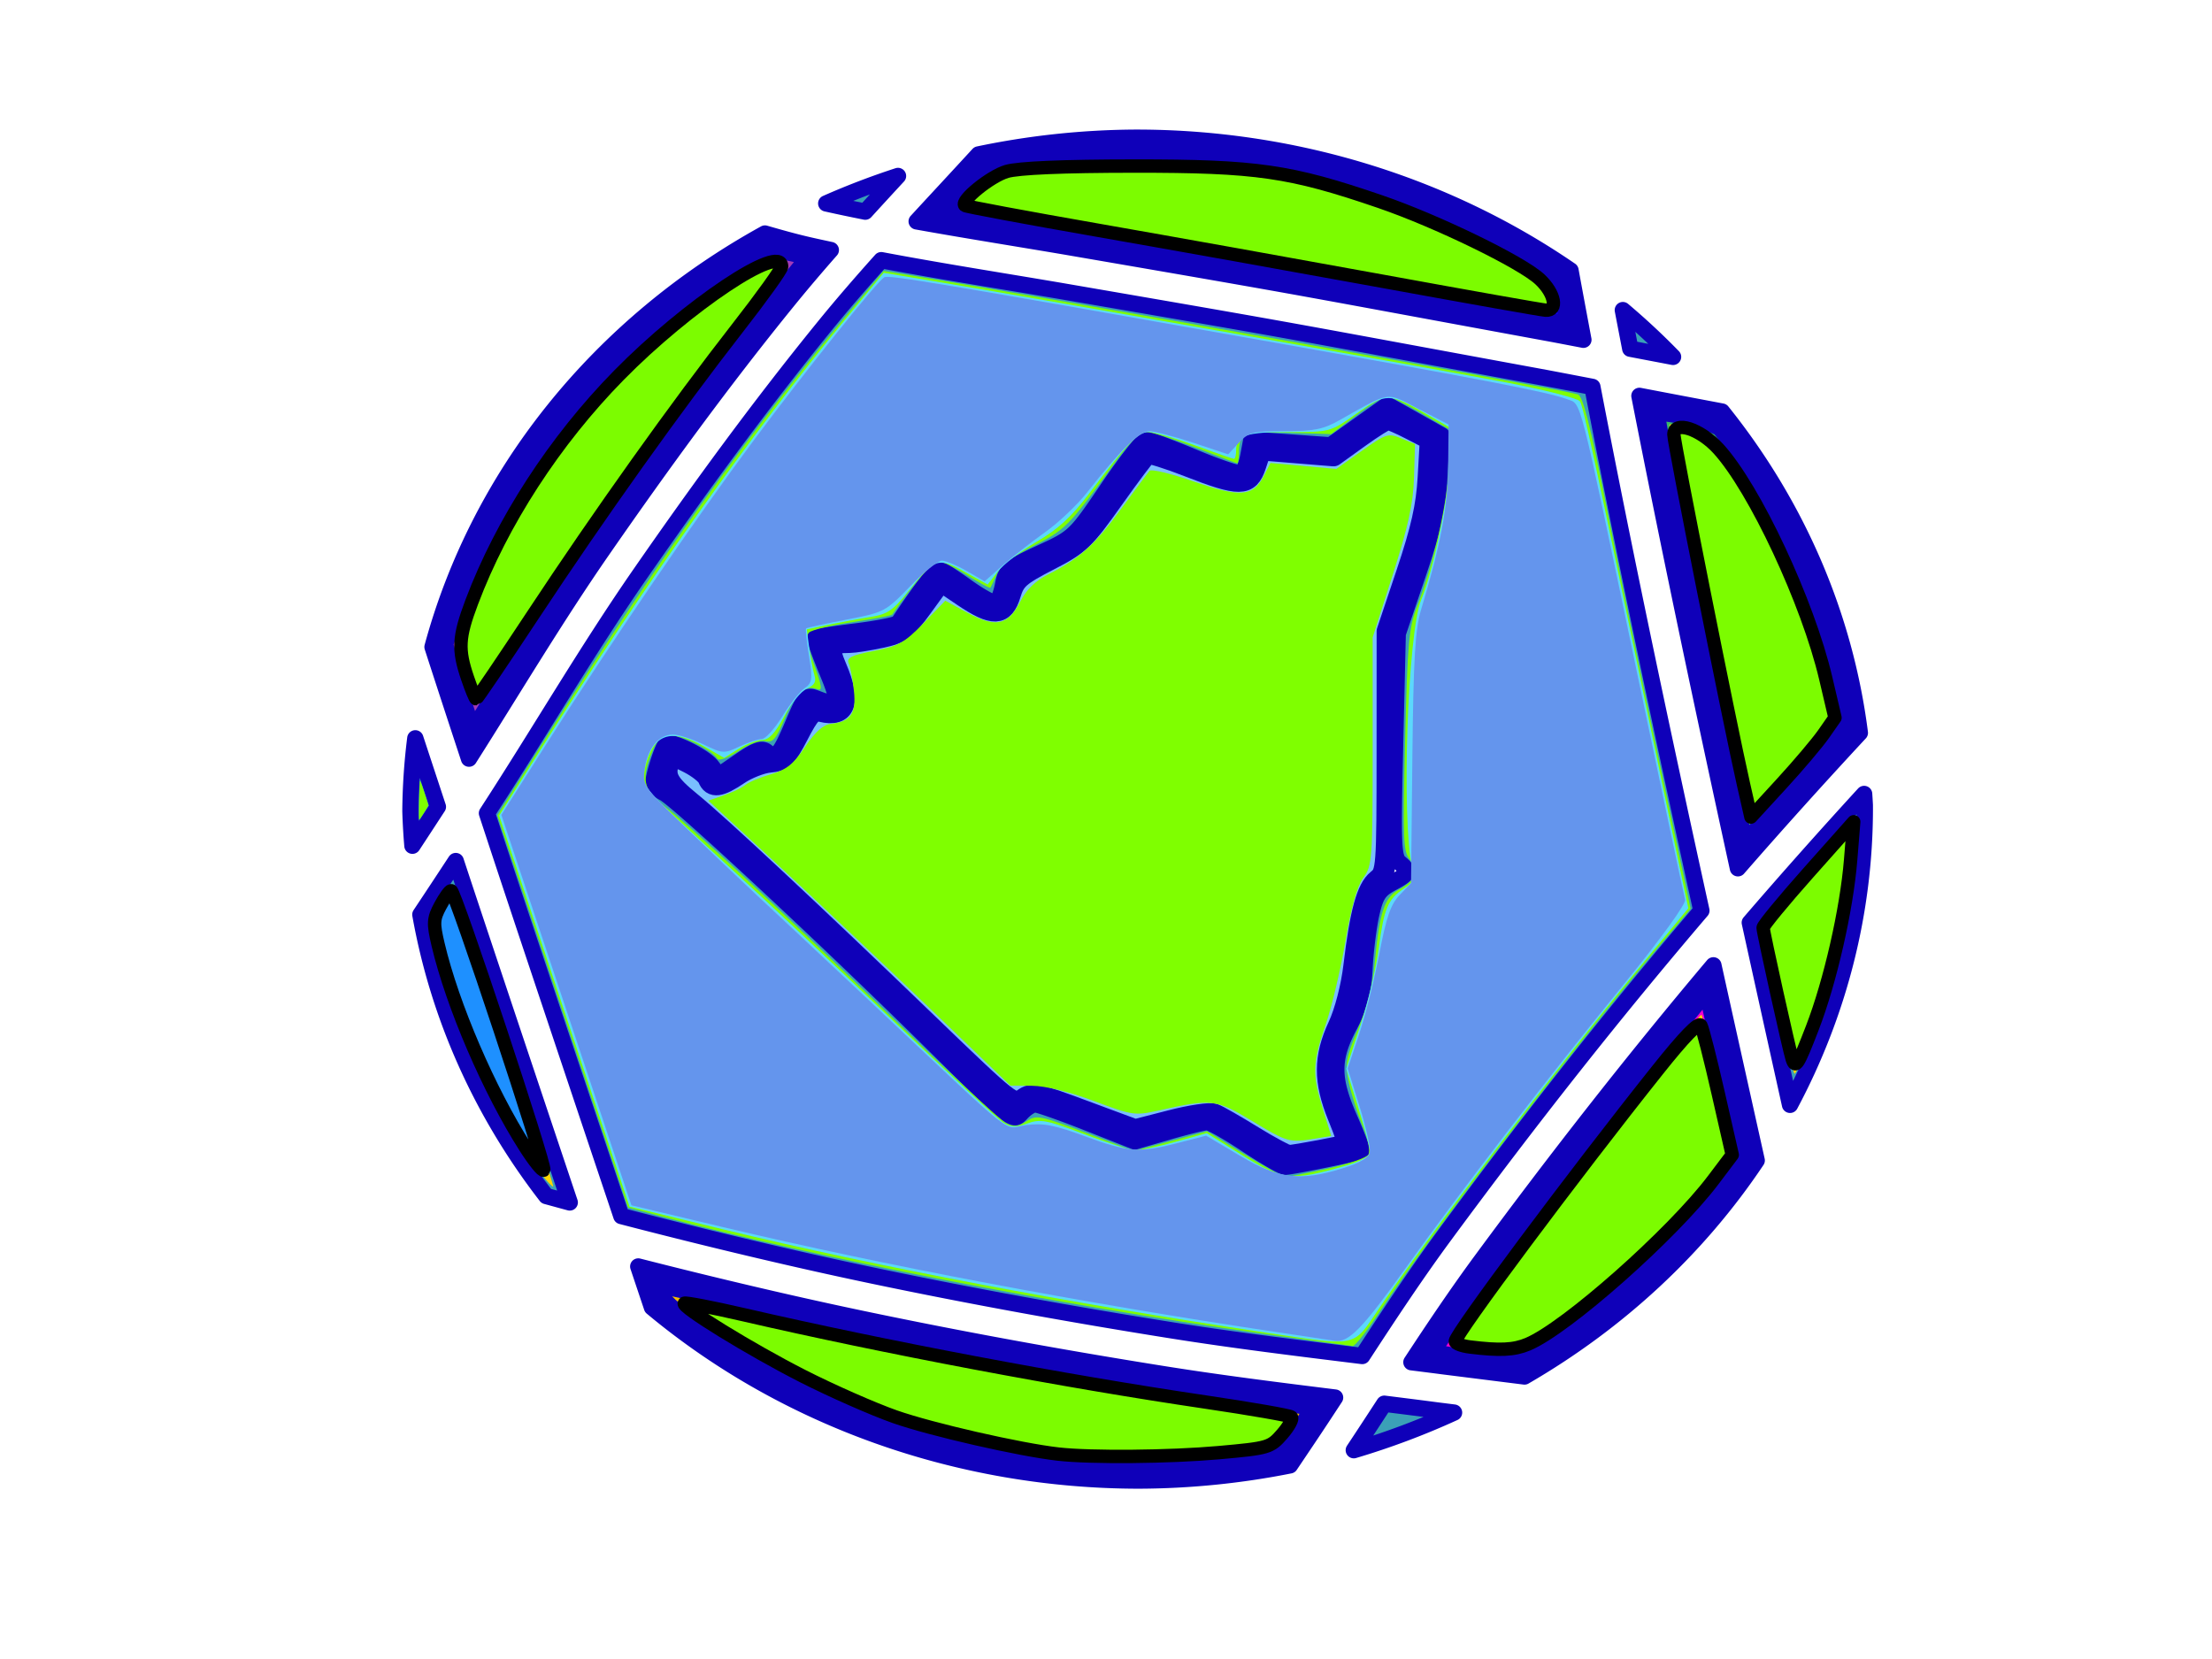 <?xml version="1.0" encoding="UTF-8" standalone="no"?>
<!-- Created with Inkscape (http://www.inkscape.org/) -->

<svg
   xmlns:dc="http://purl.org/dc/elements/1.1/"
   xmlns:cc="http://creativecommons.org/ns#"
   xmlns:rdf="http://www.w3.org/1999/02/22-rdf-syntax-ns#"
   xmlns:svg="http://www.w3.org/2000/svg"
   xmlns="http://www.w3.org/2000/svg"
   xmlns:sodipodi="http://sodipodi.sourceforge.net/DTD/sodipodi-0.dtd"
   xmlns:inkscape="http://www.inkscape.org/namespaces/inkscape"
   width="640"
   height="480"
   id="svg4136"
   version="1.1"
   inkscape:version="0.91 r13725"
   viewBox="0 0 640 480"
   sodipodi:docname="logo.svg">
  <defs
     id="defs4138" />
  <sodipodi:namedview
     id="base"
     pagecolor="#ffffff"
     bordercolor="#666666"
     borderopacity="1.0"
     inkscape:pageopacity="0.0"
     inkscape:pageshadow="2"
     inkscape:zoom="0.77472527"
     inkscape:cx="365.5551"
     inkscape:cy="184.34823"
     inkscape:current-layer="layer1"
     inkscape:document-units="px"
     showgrid="false"
     inkscape:window-width="1280"
     inkscape:window-height="658"
     inkscape:window-x="-8"
     inkscape:window-y="-8"
     inkscape:window-maximized="1"
     showguides="false" />
  <g
     id="layer1"
     inkscape:label="Layer 1"
     inkscape:groupmode="layer">
    <path
       style="fill:#3ba0b7;fill-opacity:1;stroke:#0f00b9;stroke-width:4.72;stroke-linejoin:round;stroke-miterlimit:4;stroke-dasharray:none;stroke-opacity:1"
       d="M 328.199 39.846 A 210.397 194.262 0 0 0 283.109 44.688 C 277.168 51.16 271.179 57.591 265.225 64.053 C 281.024 66.886 297.354 69.451 310.541 71.721 C 383.251 84.233 372.355 82.47 449.553 96.664 C 452.442 97.21 455.252 97.754 458.121 98.301 C 456.863 91.619 455.613 84.935 454.395 78.246 A 210.397 194.262 0 0 0 328.199 39.846 z M 259.818 50.916 A 210.397 194.262 0 0 0 239.059 58.857 C 242.663 59.668 246.446 60.458 250.342 61.234 C 253.487 57.783 256.647 54.345 259.818 50.916 z M 221.322 67.568 A 210.397 194.262 0 0 0 125.143 187.186 C 128.628 197.971 132.157 208.734 135.697 219.496 C 148.504 199.337 160.701 178.777 174.305 159.15 C 191.383 134.511 209.064 110.245 227.969 86.979 C 232.003 82.013 236.155 77.149 240.377 72.344 C 238.187 71.874 235.992 71.406 233.861 70.916 C 229.646 69.945 225.481 68.767 221.322 67.568 z M 254.982 75.279 C 249.292 81.628 243.705 88.067 238.326 94.682 C 219.603 117.707 202.083 141.718 185.178 166.109 C 169.698 188.444 156.035 211.986 141.23 234.773 C 141.119 234.945 141.006 235.117 140.895 235.289 C 142.123 239.015 143.346 242.747 144.574 246.471 C 151.2 266.563 165.709 309.882 179.779 351.844 C 204.548 358.281 229.464 364.235 252.232 369.008 C 281.019 375.042 309.978 380.289 339.025 384.91 C 357.33 387.822 375.735 390.058 394.133 392.332 C 401.854 380.493 409.634 368.697 418.02 357.326 C 443.075 323.351 466.952 293.105 492.26 263.461 C 481.196 213.068 470.458 162.601 460.723 111.939 C 456.218 111.078 451.767 110.22 447.217 109.359 C 369.82 95.128 381.274 96.993 308.389 84.447 C 291.777 81.588 272.97 78.678 254.982 75.279 z M 469.539 89.725 C 470.246 93.449 470.97 97.17 471.688 100.893 C 475.809 101.683 479.968 102.471 484.064 103.254 A 210.397 194.262 0 0 0 469.539 89.725 z M 474.336 114.539 C 483.283 160.21 492.917 205.743 502.834 251.215 C 514.173 238.211 525.847 225.238 538.107 212.035 A 210.397 194.262 0 0 0 498.219 119.074 C 490.289 117.582 482.322 116.069 474.336 114.539 z M 401.414 117.121 L 409.271 121.533 L 417.127 125.947 L 416.447 137.857 C 415.906 147.355 414.618 153.167 410.086 166.551 L 404.402 183.334 L 403.639 215.611 C 402.953 244.596 403.092 248.067 405.002 249.652 C 407.982 252.126 407.724 252.775 402.682 255.49 C 398.966 257.491 397.992 258.971 396.748 264.496 C 395.93 268.133 395.045 275.221 394.783 280.25 C 394.415 287.325 393.423 291.078 390.393 296.84 C 385.362 306.404 385.372 312.048 390.445 323.607 C 392.629 328.583 394.228 332.827 393.996 333.039 C 393.442 333.547 373.721 337.584 371.816 337.58 C 371.005 337.578 365.985 334.675 360.66 331.129 C 355.336 327.583 350.203 324.68 349.254 324.678 C 348.305 324.677 343.213 325.93 337.938 327.463 L 328.344 330.25 L 314.75 324.881 C 307.273 321.928 300.402 319.512 299.482 319.512 C 298.563 319.512 296.743 320.692 295.438 322.135 C 293.085 324.734 292.844 324.542 269.1 301.102 C 239.073 271.46 196.291 231.629 192.131 229.439 C 190.401 228.529 188.986 227.478 188.986 227.105 C 188.986 224.29 192.11 214.959 193.053 214.959 C 195.914 214.959 204.014 219.174 205.91 221.648 L 207.992 224.363 L 214.041 220.201 C 218.824 216.911 220.472 216.353 221.908 217.545 C 224.543 219.731 225.576 218.613 229.541 209.283 C 232.916 201.342 233.264 200.972 236.297 202.125 C 242.958 204.658 243.258 203.84 239.242 194.102 C 237.147 189.02 235.598 184.695 235.801 184.492 C 236.004 184.289 241.368 183.479 247.721 182.689 C 254.073 181.9 259.575 180.788 259.947 180.221 C 264.861 172.728 270.917 164.619 271.6 164.619 C 272.076 164.619 275.757 166.975 279.779 169.855 C 283.802 172.736 287.607 174.774 288.234 174.387 C 288.862 173.999 289.757 171.641 290.225 169.146 C 291.005 164.986 291.898 164.23 301.02 160.02 C 310.887 155.465 311.038 155.32 320.541 141.307 C 325.808 133.54 330.8 127.186 331.633 127.186 C 332.465 127.186 338.77 129.535 345.643 132.406 C 352.515 135.278 358.639 137.318 359.252 136.939 C 359.865 136.56 360.749 134.219 361.215 131.736 L 362.061 127.221 L 373.521 128.035 L 384.98 128.848 L 393.197 122.984 L 401.414 117.121 z M 120.166 213.623 A 210.397 194.262 0 0 0 118.754 234.689 A 210.397 194.262 0 0 0 119.328 244.691 C 121.793 240.942 124.239 237.185 126.689 233.43 C 124.463 226.675 122.062 219.397 120.166 213.623 z M 539.348 229.721 C 527.922 242.193 516.966 254.53 506.273 266.947 C 510.13 284.524 514.013 302.094 517.914 319.66 A 210.397 194.262 0 0 0 539.547 234.105 L 539.543 232.938 A 210.397 194.262 0 0 0 539.348 229.721 z M 131.861 249.131 C 128.469 254.305 125.062 259.473 121.629 264.625 A 210.397 194.262 0 0 0 158.045 346.051 C 160.312 346.669 162.563 347.292 164.842 347.904 C 151.495 308.084 138.341 268.785 132.299 250.461 C 132.125 249.934 132.033 249.652 131.861 249.131 z M 495.738 279.303 C 473.034 306.242 451.315 333.906 428.732 364.525 C 421.622 374.167 414.945 384.115 408.369 394.133 C 411.341 394.511 414.315 394.875 417.285 395.268 C 420.63 395.689 433.039 397.251 441.078 398.256 A 210.397 194.262 0 0 0 508.268 335.748 C 504.083 316.936 499.893 298.125 495.738 279.303 z M 184.668 366.432 C 185.992 370.379 187.34 374.407 188.631 378.256 A 210.397 194.262 0 0 0 329.465 428.369 A 210.397 194.262 0 0 0 373.225 423.973 C 375.117 421.16 375.098 421.188 378.326 416.383 C 381.005 412.395 383.646 408.379 386.277 404.357 C 369.722 402.308 353.169 400.231 336.697 397.607 C 307.426 392.944 278.244 387.648 249.234 381.562 C 228.782 377.272 206.757 372.069 184.668 366.432 z M 400.518 406.143 C 397.591 410.633 394.662 415.121 391.697 419.584 A 210.397 194.262 0 0 0 420.699 408.705 C 419.722 408.583 416.304 408.154 415.59 408.064 C 410.569 407.399 405.544 406.772 400.518 406.143 z "
       id="path4695" />
    <path
       style="fill:#a33bb7;fill-opacity:1;stroke:#0f00b9;stroke-width:6.092;stroke-linejoin:round;stroke-miterlimit:4;stroke-dasharray:none;stroke-opacity:1"
       d="m 132.312,199.761 -4.265,-13.239 2.808,-8.39 c 8.145,-24.338 23.662,-49.93 42.239,-69.664 10.681,-11.346 30.282,-27.238 42.239,-34.245 5.564,-3.26 6.188,-3.351 12.844,-1.861 l 6.996,1.566 -10.638,13.057 C 200.385,116.624 162.934,169.791 141.806,204.428 l -5.229,8.573 -4.265,-13.239 z"
       id="path4968"
       inkscape:connector-curvature="0" />
    <path
       style="fill:#3bb768;fill-opacity:1;stroke:#0f00b9;stroke-width:6.092;stroke-linejoin:round;stroke-miterlimit:4;stroke-dasharray:none;stroke-opacity:1"
       d="M 500.83,228.799 C 489.562,176.231 478.118,119.619 478.652,119.085 c 1.382,-1.382 18.097,2.516 19.687,4.591 10.585,13.813 22.053,34.95 28.145,51.875 3.31,9.195 8.343,29.334 8.403,33.622 0.015,1.099 -6.718,9.521 -14.962,18.716 -8.244,9.195 -15.12,16.865 -15.278,17.045 -0.159,0.18 -1.876,-7.081 -3.817,-16.135 z"
       id="path4970"
       inkscape:connector-curvature="0" />
    <path
       style="fill:#f2bd00;fill-opacity:1;stroke:#0f00b9;stroke-width:6.092;stroke-linejoin:round;stroke-miterlimit:4;stroke-dasharray:none;stroke-opacity:1"
       d="m 309.547,424.639 c -15.483,-1.49 -34.891,-5.51 -49.78,-10.312 -24.384,-7.863 -65.697,-31.543 -69.468,-39.818 -0.775,-1.702 -1.231,-3.272 -1.013,-3.491 0.218,-0.218 9.72,1.849 21.116,4.593 43.3,10.427 104.986,22.043 150.57,28.354 10.466,1.449 19.346,2.635 19.733,2.635 0.387,0 -1.599,3.391 -4.414,7.536 l -5.118,7.536 -10.743,1.456 c -15.862,2.15 -37.556,2.794 -50.884,1.511 z"
       id="path4972"
       inkscape:connector-curvature="0" />
    <path
       style="fill:#f200d1;fill-opacity:1;stroke:#0f00b9;stroke-width:6.092;stroke-linejoin:round;stroke-miterlimit:4;stroke-dasharray:none;stroke-opacity:1"
       d="m 423.908,393.377 c -5.324,-0.693 -9.883,-1.446 -10.129,-1.674 -1.292,-1.193 40.244,-57.017 65.605,-88.173 l 14.817,-18.202 5.513,24.754 5.513,24.754 -3.071,4.58 c -10.594,15.801 -31.169,35.616 -50.484,48.621 -11.165,7.517 -11.108,7.506 -27.763,5.34 z"
       id="path4974"
       inkscape:connector-curvature="0" />
    <path
       style="fill:#0c00f2;fill-opacity:1;stroke:#0f00b9;stroke-width:6.092;stroke-linejoin:round;stroke-miterlimit:4;stroke-dasharray:none;stroke-opacity:1"
       d="M 409.064,86.48 C 387.056,82.352 347.558,75.336 321.291,70.89 295.023,66.444 273.111,62.456 272.596,62.028 c -0.515,-0.428 2.099,-4.036 5.809,-8.018 l 6.745,-7.241 11.617,-1.762 c 14.573,-2.211 52.276,-2.193 65.184,0.03 31.567,5.437 59.136,15.511 82.049,29.981 7.589,4.793 7.911,5.218 9.157,12.09 1.23,6.784 1.163,7.117 -1.393,7.001 -1.476,-0.067 -20.691,-3.5 -42.699,-7.629 z"
       id="path4976"
       inkscape:connector-curvature="0" />
    <path
       style="fill:#79beff;fill-opacity:1;stroke:#0f00b9;stroke-width:6.092;stroke-linejoin:round;stroke-miterlimit:4;stroke-dasharray:none;stroke-opacity:1"
       d="m 362.483,328.749 c -4.966,-3.062 -9.995,-5.937 -11.174,-6.39 -1.18,-0.453 -6.811,0.377 -12.514,1.843 l -10.369,2.666 -14.747,-5.465 c -13.839,-5.129 -14.926,-5.339 -17.656,-3.427 -2.845,1.993 -3.447,1.519 -27.292,-21.467 -33.453,-32.248 -61.009,-58.001 -69.036,-64.519 -6.506,-5.283 -7.681,-7.561 -6.068,-11.764 0.679,-1.768 1.345,-1.711 5.649,0.485 2.684,1.369 5.224,3.386 5.644,4.481 1.071,2.79 3.388,2.488 8.723,-1.138 2.533,-1.721 6.588,-3.318 9.012,-3.55 3.916,-0.373 4.839,-1.252 8.279,-7.887 3.263,-6.29 4.314,-7.358 6.674,-6.778 7.084,1.741 8.638,-2.738 4.388,-12.652 -2.664,-6.215 -2.092,-7.31 3.824,-7.31 1.327,0 5.379,-0.636 9.005,-1.414 5.931,-1.272 7.135,-2.16 12.008,-8.857 l 5.416,-7.444 6.425,4.34 c 8.662,5.851 11.762,5.727 13.642,-0.547 1.289,-4.302 2.614,-5.478 11.073,-9.833 8.941,-4.603 10.234,-5.828 18.602,-17.631 4.946,-6.976 9.425,-12.938 9.954,-13.249 0.528,-0.311 5.898,1.363 11.932,3.719 14.769,5.766 17.444,5.742 19.396,-0.175 l 1.526,-4.622 10.514,0.858 10.514,0.858 7.323,-5.271 c 4.028,-2.899 7.803,-5.272 8.39,-5.274 0.587,-0.002 3.595,1.305 6.686,2.904 l 5.618,2.908 -0.625,10.972 c -0.476,8.361 -1.963,14.965 -6.248,27.752 l -5.623,16.78 -0.016,34.851 c -0.015,34.086 -0.076,34.9 -2.789,37.101 -3.086,2.503 -4.972,9.39 -6.82,24.897 -0.726,6.097 -2.588,13.273 -4.521,17.426 -4.169,8.957 -4.192,15.914 -0.086,26.019 1.774,4.365 3.081,8.04 2.904,8.168 -0.544,0.393 -15.507,3.206 -17.053,3.206 -0.802,0 -5.521,-2.505 -10.487,-5.567 z"
       id="path4978"
       inkscape:connector-curvature="0" />
    <path
       style="fill:#ffd700"
       d="m 134.543,195.906 c -1.34,-4.392 -2.432,-8.672 -2.426,-9.511 0.006,-0.839 1.29,-5.151 2.853,-9.584 11.408,-32.357 33.643,-62.97 62.036,-85.41 13.775,-10.887 22.41,-16.205 26.283,-16.189 5.994,0.025 5.823,0.836 -2.302,10.939 -24.021,29.867 -60.231,81.071 -79.229,112.036 -1.925,3.137 -3.788,5.705 -4.139,5.705 -0.352,0 -1.736,-3.594 -3.076,-7.986 z"
       id="path3424"
       inkscape:connector-curvature="0" />
    <path
       style="fill:#ffd700"
       d="M 408.227,83.318 C 367.947,75.908 280.974,60.595 279.172,60.595 c -1.937,0 -0.976,-1.937 3.144,-6.342 3.77,-4.03 4.714,-4.539 10.268,-5.533 9.451,-1.69 36.395,-2.598 53.101,-1.789 21.507,1.041 42.716,5.988 66.932,15.611 15.65,6.219 35.682,17.541 36.559,20.664 1.645,5.853 1.638,7.509 -0.033,7.42 -0.918,-0.049 -19.331,-3.338 -40.917,-7.308 z"
       id="path3426"
       inkscape:connector-curvature="0" />
    <path
       style="fill:#ffd700"
       d="m 505.992,236.07 c -2.189,-7.338 -23.555,-112.625 -22.974,-113.207 0.518,-0.518 9.533,1.575 11.772,2.732 2.619,1.354 13.677,18.995 20.156,32.155 8.455,17.175 17.168,45.254 15.753,50.77 -0.532,2.072 -9.094,12.593 -19.653,24.145 -3.679,4.025 -4.67,4.693 -5.054,3.405 z"
       id="path3428"
       inkscape:connector-curvature="0" />
    <path
       style="fill:#ffd700"
       d=""
       id="path3430"
       inkscape:connector-curvature="0" />
    <path
       style="fill:#ffd700"
       d="m 513.9,289.123 -4.765,-21.553 13.436,-15.158 13.436,-15.158 0.278,5.373 c 0.472,9.122 -3.17,30.243 -7.722,44.779 -2.218,7.082 -8.716,23.275 -9.339,23.272 -0.307,-0.001 -2.703,-9.701 -5.324,-21.555 z"
       id="path3432"
       inkscape:connector-curvature="0" />
    <path
       style="fill:#ffd700"
       d="m 424.922,390.155 c -2.363,-0.33 -4.569,-0.872 -4.902,-1.205 -0.665,-0.665 2.942,-5.921 18.636,-27.158 19.83,-26.832 52.951,-68.892 53.678,-68.164 0.176,0.176 2.345,9.322 4.82,20.323 l 4.5,20.003 -2.183,3.349 c -9.985,15.317 -36.2,39.851 -54.1,50.63 -4.398,2.648 -5.846,3.05 -10.622,2.944 -3.042,-0.067 -7.464,-0.392 -9.827,-0.722 z"
       id="path3434"
       inkscape:connector-curvature="0" />
    <path
       style="fill:#ffd700"
       d="m 305.327,420.715 c -25.722,-3.292 -47.546,-9.667 -68.691,-20.068 -18.801,-9.247 -41.449,-23.213 -38.979,-24.037 0.432,-0.144 7.12,1.207 14.863,3.003 46.411,10.763 99.493,20.754 145.485,27.382 9.023,1.3 16.498,2.457 16.611,2.57 0.113,0.113 -1.048,2.132 -2.579,4.487 -2.103,3.232 -3.489,4.399 -5.659,4.762 -16.48,2.756 -46.954,3.706 -61.051,1.902 z"
       id="path3436"
       inkscape:connector-curvature="0" />
    <path
       style="fill:#ffd700"
       d="m 156.953,340.115 c -7.59,-9.583 -18.653,-30.15 -24.18,-44.951 -3.205,-8.585 -7.946,-25.788 -7.946,-28.836 0,-2.175 5.577,-10.692 6.403,-9.779 0.89,0.982 29.252,86.322 28.829,86.745 -0.181,0.181 -1.579,-1.249 -3.107,-3.178 z"
       id="path3438"
       inkscape:connector-curvature="0" />
    <path
       style="fill:#7fff00"
       d="m 121.255,231.92 c 0.062,-2.921 0.158,-5.528 0.214,-5.794 0.085,-0.403 0.3,0.11 1.285,3.063 0.651,1.951 1.184,3.65 1.184,3.776 0,0.258 -2.358,3.994 -2.624,4.159 -0.121,0.075 -0.139,-1.462 -0.059,-5.204 z"
       id="path3440"
       inkscape:connector-curvature="0" />
    <path
       style="fill:#7fff00"
       d="m 364.236,385.708 c -57.153,-8.01 -128.508,-21.943 -172.576,-33.698 l -9.937,-2.651 -18.904,-56.713 -18.904,-56.713 13.909,-22.224 c 31.29,-49.996 60.021,-90.241 89.404,-125.233 l 8.458,-10.073 5.225,0.849 c 42.755,6.943 189.724,33.126 195.616,34.85 1.414,0.414 3.607,9.006 8.136,31.876 3.41,17.22 10.314,50.576 15.342,74.124 l 9.143,42.815 -9.631,11.398 c -24.244,28.692 -67.216,84.966 -80.429,105.327 -3.55,5.47 -7.035,9.887 -7.745,9.815 -0.71,-0.072 -12.908,-1.759 -27.106,-3.749 z m 19.821,-47.571 c 5.932,-1.305 11.256,-3.135 11.832,-4.067 0.615,-0.995 -0.058,-4.397 -1.631,-8.245 -1.473,-3.603 -3.27,-9.256 -3.995,-12.561 -1.19,-5.428 -0.934,-6.927 2.64,-15.489 2.538,-6.079 4.278,-12.953 4.85,-19.161 1.353,-14.682 2.8,-19.053 7.033,-21.242 4.757,-2.46 5.909,-5.604 3.164,-8.636 -1.955,-2.161 -2.094,-5.564 -1.405,-34.406 0.678,-28.373 1.073,-32.79 3.478,-38.892 4.625,-11.735 8.766,-29.952 9.251,-40.7 l 0.464,-10.28 -8.384,-4.887 c -4.611,-2.688 -9.138,-4.887 -10.059,-4.887 -0.921,0 -4.933,2.46 -8.915,5.466 l -7.24,5.466 -12.245,-0.412 c -13.039,-0.439 -14.409,0.124 -14.449,5.937 -0.01,1.597 -0.21,2.904 -0.443,2.904 -0.233,0 -5.602,-2.033 -11.931,-4.518 -6.329,-2.485 -12.779,-4.518 -14.332,-4.518 -2.042,0 -4.825,2.773 -10.042,10.004 -12.392,17.176 -13.52,18.314 -22.764,22.97 -6.208,3.127 -9.479,5.629 -10.517,8.048 -0.829,1.931 -1.657,3.73 -1.842,3.999 -0.184,0.269 -3.167,-1.329 -6.628,-3.55 -3.461,-2.221 -7.24,-4.038 -8.397,-4.038 -1.65,0 -7.064,6.201 -13.424,15.376 -0.203,0.292 -5.39,1.274 -11.527,2.182 -6.137,0.907 -11.774,2.265 -12.526,3.017 -0.963,0.963 -0.528,3.7 1.468,9.25 2.379,6.611 2.509,7.757 0.809,7.104 -3.466,-1.33 -6.328,1.312 -9.369,8.651 -2.4,5.791 -3.387,6.946 -5.467,6.402 -1.506,-0.394 -4.696,0.764 -7.845,2.848 -3.05,2.018 -5.648,2.977 -6.108,2.255 -1.619,-2.541 -9.939,-6.736 -13.369,-6.74 -2.842,-0.004 -3.914,0.91 -5.486,4.671 -3.265,7.815 -2.584,11.067 3.255,15.556 7.835,6.021 31.938,28.398 65.784,61.072 16.683,16.105 31.634,29.976 33.224,30.822 2.339,1.246 3.482,1.153 5.983,-0.486 2.913,-1.908 3.905,-1.717 17.083,3.294 l 13.991,5.32 10.603,-2.849 10.603,-2.849 10.723,6.616 c 5.897,3.639 11.306,6.602 12.019,6.585 0.713,-0.017 6.15,-1.098 12.082,-2.403 z"
       id="path3442"
       inkscape:connector-curvature="0" />
    <path
       style="fill:#7fff00"
       d="m 362.299,324.361 c -10.533,-6.37 -11.692,-6.5 -27.114,-3.05 -6.816,1.525 -7.582,1.412 -18.716,-2.763 -7.163,-2.686 -14.006,-4.369 -17.867,-4.395 l -6.258,-0.043 -24.721,-23.699 C 254.027,277.377 234.36,258.822 223.92,249.178 l -18.982,-17.534 4.473,-1.538 c 2.46,-0.846 5.276,-2.204 6.256,-3.018 0.981,-0.814 4.315,-2.206 7.41,-3.094 4.495,-1.289 6.48,-2.883 9.87,-7.922 2.959,-4.398 5.235,-6.414 7.519,-6.657 5.65,-0.602 7.3,-2.974 6.603,-9.49 -0.345,-3.222 -1.019,-6.793 -1.497,-7.936 -0.713,-1.701 0.603,-2.365 7.266,-3.665 7.166,-1.398 8.882,-2.358 14.399,-8.059 l 6.264,-6.472 6.396,3.481 c 8.157,4.44 11.765,3.68 15.284,-3.218 1.764,-3.458 4.393,-6.018 8.083,-7.871 9.039,-4.539 13.487,-8.535 21.121,-18.971 4,-5.468 7.699,-10.415 8.221,-10.993 0.521,-0.578 6.238,0.796 12.703,3.053 13.436,4.692 17.228,4.425 20.253,-1.424 l 2.018,-3.902 9.528,0.863 9.528,0.863 7.402,-5.251 c 6.994,-4.961 7.622,-5.16 11.389,-3.596 l 3.987,1.655 -0.3,9.781 c -0.229,7.476 -1.674,14.07 -6.131,27.979 l -5.831,18.198 0,32.94 c 0,31.338 -0.131,33.116 -2.685,36.571 -1.795,2.429 -3.51,8.504 -5.175,18.341 -1.37,8.09 -3.937,18.926 -5.705,24.079 -3.849,11.217 -3.956,14.478 -0.812,24.581 l 2.403,7.72 -4.662,0.771 c -7.45,1.232 -8.044,1.067 -18.215,-5.084 z"
       id="path3444"
       inkscape:connector-curvature="0" />
    <path
       style="fill:#5cd8fc"
       d="M 366.679,385.63 C 309.449,377.079 253.596,366.465 209.552,355.769 l -27.404,-6.655 -18.857,-56.57 -18.857,-56.57 11.957,-19.017 c 29.541,-46.984 61.853,-92.632 88.014,-124.34 l 11.285,-13.678 14.512,2.419 c 30.706,5.117 147.122,25.72 166.078,29.392 10.948,2.121 20.325,4.533 20.836,5.361 0.993,1.606 4.006,15.441 17.404,79.894 4.648,22.363 9.69,46.537 11.203,53.72 l 2.752,13.06 -14.809,17.918 c -23.316,28.212 -61.016,77.642 -74.826,98.107 -7.501,11.116 -5.814,10.758 -32.162,6.822 z m 22.445,-48.3 c 4.73,-1.375 7.243,-2.792 7.243,-4.084 0,-1.088 -1.545,-6.934 -3.434,-12.991 l -3.434,-11.013 4.064,-12.41 c 2.235,-6.825 4.651,-16.948 5.368,-22.495 1.484,-11.48 2.633,-14.202 7.275,-17.244 2.792,-1.83 3.155,-2.766 2.379,-6.131 -3.167,-13.728 -1.309,-68.199 2.643,-77.486 3.598,-8.454 8.348,-31.757 8.36,-41.017 l 0.012,-8.687 -6.777,-3.917 c -10.737,-6.207 -11.823,-6.216 -20.386,-0.177 -7.559,5.331 -7.568,5.333 -19.63,5.333 -12.447,0 -15.165,0.972 -15.165,5.421 0,1.278 -0.274,2.323 -0.608,2.323 -0.335,0 -5.383,-1.743 -11.219,-3.872 -5.836,-2.13 -11.891,-3.872 -13.457,-3.872 -3.084,0 -6.313,3.329 -17.146,17.672 -5.141,6.807 -9.079,10.435 -15.24,14.038 -4.569,2.672 -9.635,6.555 -11.259,8.63 l -2.952,3.772 -6.606,-3.662 c -7.785,-4.316 -8.706,-3.998 -16.387,5.651 -4.405,5.535 -6.016,6.621 -10.972,7.405 -3.195,0.505 -8.636,1.514 -12.092,2.243 l -6.283,1.325 0.715,5.346 c 0.393,2.94 1.071,6.508 1.505,7.928 0.579,1.894 -6.2e-4,2.926 -2.177,3.872 -1.632,0.71 -4.601,4.34 -6.598,8.067 -2.583,4.82 -4.402,6.777 -6.302,6.777 -1.468,0 -4.558,1.167 -6.866,2.593 l -4.196,2.593 -5.638,-3.223 c -9.969,-5.699 -15.313,-3.602 -17.399,6.824 -0.944,4.718 -1.353,4.258 26.67,29.936 8.91,8.164 29.239,27.267 45.177,42.451 15.938,15.184 30.256,28.446 31.818,29.472 2.307,1.514 3.64,1.578 7.099,0.337 3.809,-1.366 5.555,-1.037 16.521,3.111 6.744,2.551 13.437,4.642 14.872,4.648 1.435,0.005 6.638,-1.108 11.563,-2.473 l 8.953,-2.483 10.38,6.451 c 11.555,7.18 14.315,7.462 29.599,3.019 z"
       id="path3446"
       inkscape:connector-curvature="0" />
    <path
       style="fill:#7cfc00;fill-opacity:1;stroke:#000000;stroke-width:3.872;stroke-linejoin:round;stroke-miterlimit:4;stroke-dasharray:none;stroke-opacity:1"
       d="m 306.179,420.71 c -11.116,-1.252 -36.764,-7.113 -47.245,-10.797 -6.317,-2.22 -18.293,-7.499 -26.613,-11.731 -15.152,-7.706 -35.326,-20.109 -34.329,-21.106 0.292,-0.292 8.054,1.206 17.249,3.329 40.785,9.415 92.392,19.172 133.534,25.245 13.134,1.939 24.312,3.885 24.84,4.325 0.528,0.44 -0.633,2.643 -2.582,4.895 -3.429,3.964 -4.018,4.138 -18.386,5.424 -14.265,1.277 -37.013,1.481 -46.468,0.416 z"
       id="path4160"
       inkscape:connector-curvature="0" />
    <path
       style="fill:#7cfc00;fill-opacity:1;stroke:#000000;stroke-width:3.872;stroke-linejoin:round;stroke-miterlimit:4;stroke-dasharray:none;stroke-opacity:1"
       d="m 425.254,389.719 c -2.307,-0.286 -4.195,-1.014 -4.195,-1.617 0,-2.09 34.294,-48.081 58.544,-78.513 7.717,-9.685 11.928,-14.024 12.527,-12.908 0.496,0.925 2.737,9.729 4.981,19.567 l 4.079,17.886 -5.499,7.285 c -11.779,15.603 -42.527,42.839 -53.615,47.492 -4.03,1.691 -8.126,1.888 -16.822,0.809 z"
       id="path4162"
       inkscape:connector-curvature="0" />
    <path
       style="fill:#7cfc00;fill-opacity:1;stroke:#000000;stroke-width:3.872;stroke-linejoin:round;stroke-miterlimit:4;stroke-dasharray:none;stroke-opacity:1"
       d="m 518.545,306.43 c -0.868,-2.634 -8.423,-36.719 -8.423,-38.001 0,-0.649 5.899,-7.814 13.109,-15.924 l 13.109,-14.744 -0.897,11.058 c -1.166,14.374 -5.911,35.185 -11.075,48.576 -4.172,10.818 -4.875,11.91 -5.823,9.035 z"
       id="path4164"
       inkscape:connector-curvature="0" />
    <path
       style="fill:#7cfc00;fill-opacity:1;stroke:#000000;stroke-width:3.872;stroke-linejoin:round;stroke-miterlimit:4;stroke-dasharray:none;stroke-opacity:1"
       d="m 504.435,226.869 c -4.014,-17.65 -20.128,-98.602 -20.128,-101.119 0,-4.157 7.575,-1.735 12.908,4.126 10.495,11.534 25.864,44.405 31.018,66.34 l 2.688,11.442 -3.276,4.692 c -1.802,2.581 -7.273,9.048 -12.159,14.372 l -8.883,9.68 -2.168,-9.533 z"
       id="path4166"
       inkscape:connector-curvature="0" />
    <path
       style="fill:#7cfc00;fill-opacity:1;stroke:#000000;stroke-width:3.872;stroke-linejoin:round;stroke-miterlimit:4;stroke-dasharray:none;stroke-opacity:1"
       d="m 400.406,81.448 c -24.493,-4.478 -61.667,-11.14 -82.61,-14.806 -20.943,-3.666 -38.326,-6.908 -38.629,-7.206 -1.363,-1.337 7.396,-8.451 12.107,-9.833 3.396,-0.996 16.293,-1.541 36.849,-1.555 35.482,-0.025 45.186,1.377 71.184,10.284 16.466,5.641 40.932,17.54 46.217,22.477 4.375,4.087 5.331,9.188 1.674,8.936 -1.242,-0.086 -22.298,-3.82 -46.791,-8.297 z"
       id="path4168"
       inkscape:connector-curvature="0" />
    <path
       style="fill:#7cfc00;fill-opacity:1;stroke:#000000;stroke-width:3.872;stroke-linejoin:round;stroke-miterlimit:4;stroke-dasharray:none;stroke-opacity:1"
       d="m 135.272,196.161 c -2.802,-8.222 -2.603,-11.816 1.216,-21.96 8.696,-23.103 24.015,-46.722 42.55,-65.601 19.781,-20.15 47.113,-38.406 47.113,-31.468 0,0.785 -5.733,8.772 -12.739,17.748 -17.686,22.658 -39.95,53.885 -59.052,82.824 -8.893,13.473 -16.363,24.496 -16.6,24.496 -0.237,0 -1.356,-2.717 -2.488,-6.038 z"
       id="path4170"
       inkscape:connector-curvature="0" />
    <path
       style="fill:#1e90ff;fill-opacity:1;stroke:#000000;stroke-width:3.872;stroke-linejoin:round;stroke-miterlimit:4;stroke-dasharray:none;stroke-opacity:1"
       d="m 152.041,332.007 c -10.496,-16.408 -21.121,-41.08 -25.281,-58.704 -1.471,-6.231 -1.398,-7.455 0.67,-11.294 1.275,-2.368 2.67,-4.306 3.099,-4.306 1.09,0 27.62,80.049 26.802,80.867 -0.366,0.366 -2.747,-2.587 -5.29,-6.563 z"
       id="path4172"
       inkscape:connector-curvature="0" />
    <path
       style="fill:#6495ed;fill-opacity:1;stroke:#000000;stroke-width:3.872;stroke-linejoin:round;stroke-miterlimit:4;stroke-dasharray:none;stroke-opacity:0"
       d="m 369.427,385.425 c -56.587,-8.478 -113.905,-19.345 -160.169,-30.367 l -26.573,-6.331 -18.813,-56.473 -18.813,-56.473 12.708,-20.008 c 18.738,-29.502 43.477,-65.745 60.371,-88.441 14.681,-19.724 35.514,-45.761 37.691,-47.107 1.21,-0.748 15.126,1.575 108.437,18.1 65.134,11.535 83.781,15.13 89.208,17.197 4.175,1.591 3.065,-2.757 20.001,78.285 7.418,35.496 13.754,65.41 14.079,66.475 0.348,1.139 -6.749,10.966 -17.246,23.879 -23.3,28.663 -47.331,59.935 -64.103,83.42 -12.048,16.869 -16.053,20.947 -19.995,20.356 -0.355,-0.053 -7.906,-1.185 -16.78,-2.514 z m 19.352,-47.493 c 4.7,-1.474 7.241,-3.008 7.539,-4.553 0.247,-1.281 -1.089,-7.261 -2.968,-13.287 l -3.416,-10.957 3.301,-9.911 c 1.815,-5.451 4.455,-15.967 5.865,-23.369 2.006,-10.528 3.282,-14.208 5.861,-16.899 l 3.296,-3.44 0.383,-36.016 c 0.308,-29.036 0.798,-37.392 2.527,-43.115 5.629,-18.637 7.693,-29.538 7.822,-41.305 l 0.134,-12.262 -8.618,-4.479 c -9.655,-5.018 -7.861,-5.27 -22.887,3.207 -4.727,2.667 -7.411,3.209 -15.874,3.209 -9.307,0 -10.453,0.289 -13.292,3.352 l -3.107,3.352 -10.066,-3.352 c -5.537,-1.844 -11.297,-3.352 -12.802,-3.352 -2.792,0 -8.375,5.507 -17.908,17.667 -2.84,3.622 -8.32,8.825 -12.179,11.562 -3.859,2.737 -9.377,7.056 -12.262,9.597 l -5.246,4.621 -5.163,-2.986 c -2.84,-1.642 -6.068,-2.995 -7.173,-3.007 -1.105,-0.012 -5.26,3.338 -9.232,7.445 -7.075,7.314 -7.45,7.51 -18.493,9.639 -6.199,1.195 -11.424,2.337 -11.611,2.538 -0.187,0.201 0.201,3.781 0.863,7.957 1.083,6.835 0.953,7.767 -1.308,9.351 -1.381,0.967 -4.3,4.666 -6.487,8.22 -2.187,3.554 -4.833,6.462 -5.88,6.462 -1.047,0 -3.965,0.983 -6.485,2.184 -4.411,2.104 -4.795,2.08 -10.405,-0.645 -3.203,-1.556 -7.171,-2.83 -8.817,-2.83 -4.085,0 -7.352,3.973 -8.142,9.903 -0.64,4.802 -0.338,5.251 10.758,15.991 6.279,6.078 15.773,15.103 21.098,20.056 5.324,4.953 20.136,18.842 32.915,30.864 44.6,41.96 38.524,37.129 45.513,36.194 4.986,-0.667 8.15,-0.07 17.09,3.225 12.589,4.639 15.631,4.858 26.883,1.935 l 8.167,-2.122 9.863,5.87 c 11.271,6.708 17.399,7.422 29.942,3.489 z"
       id="path4176"
       inkscape:connector-curvature="0" />
  </g>
</svg>
